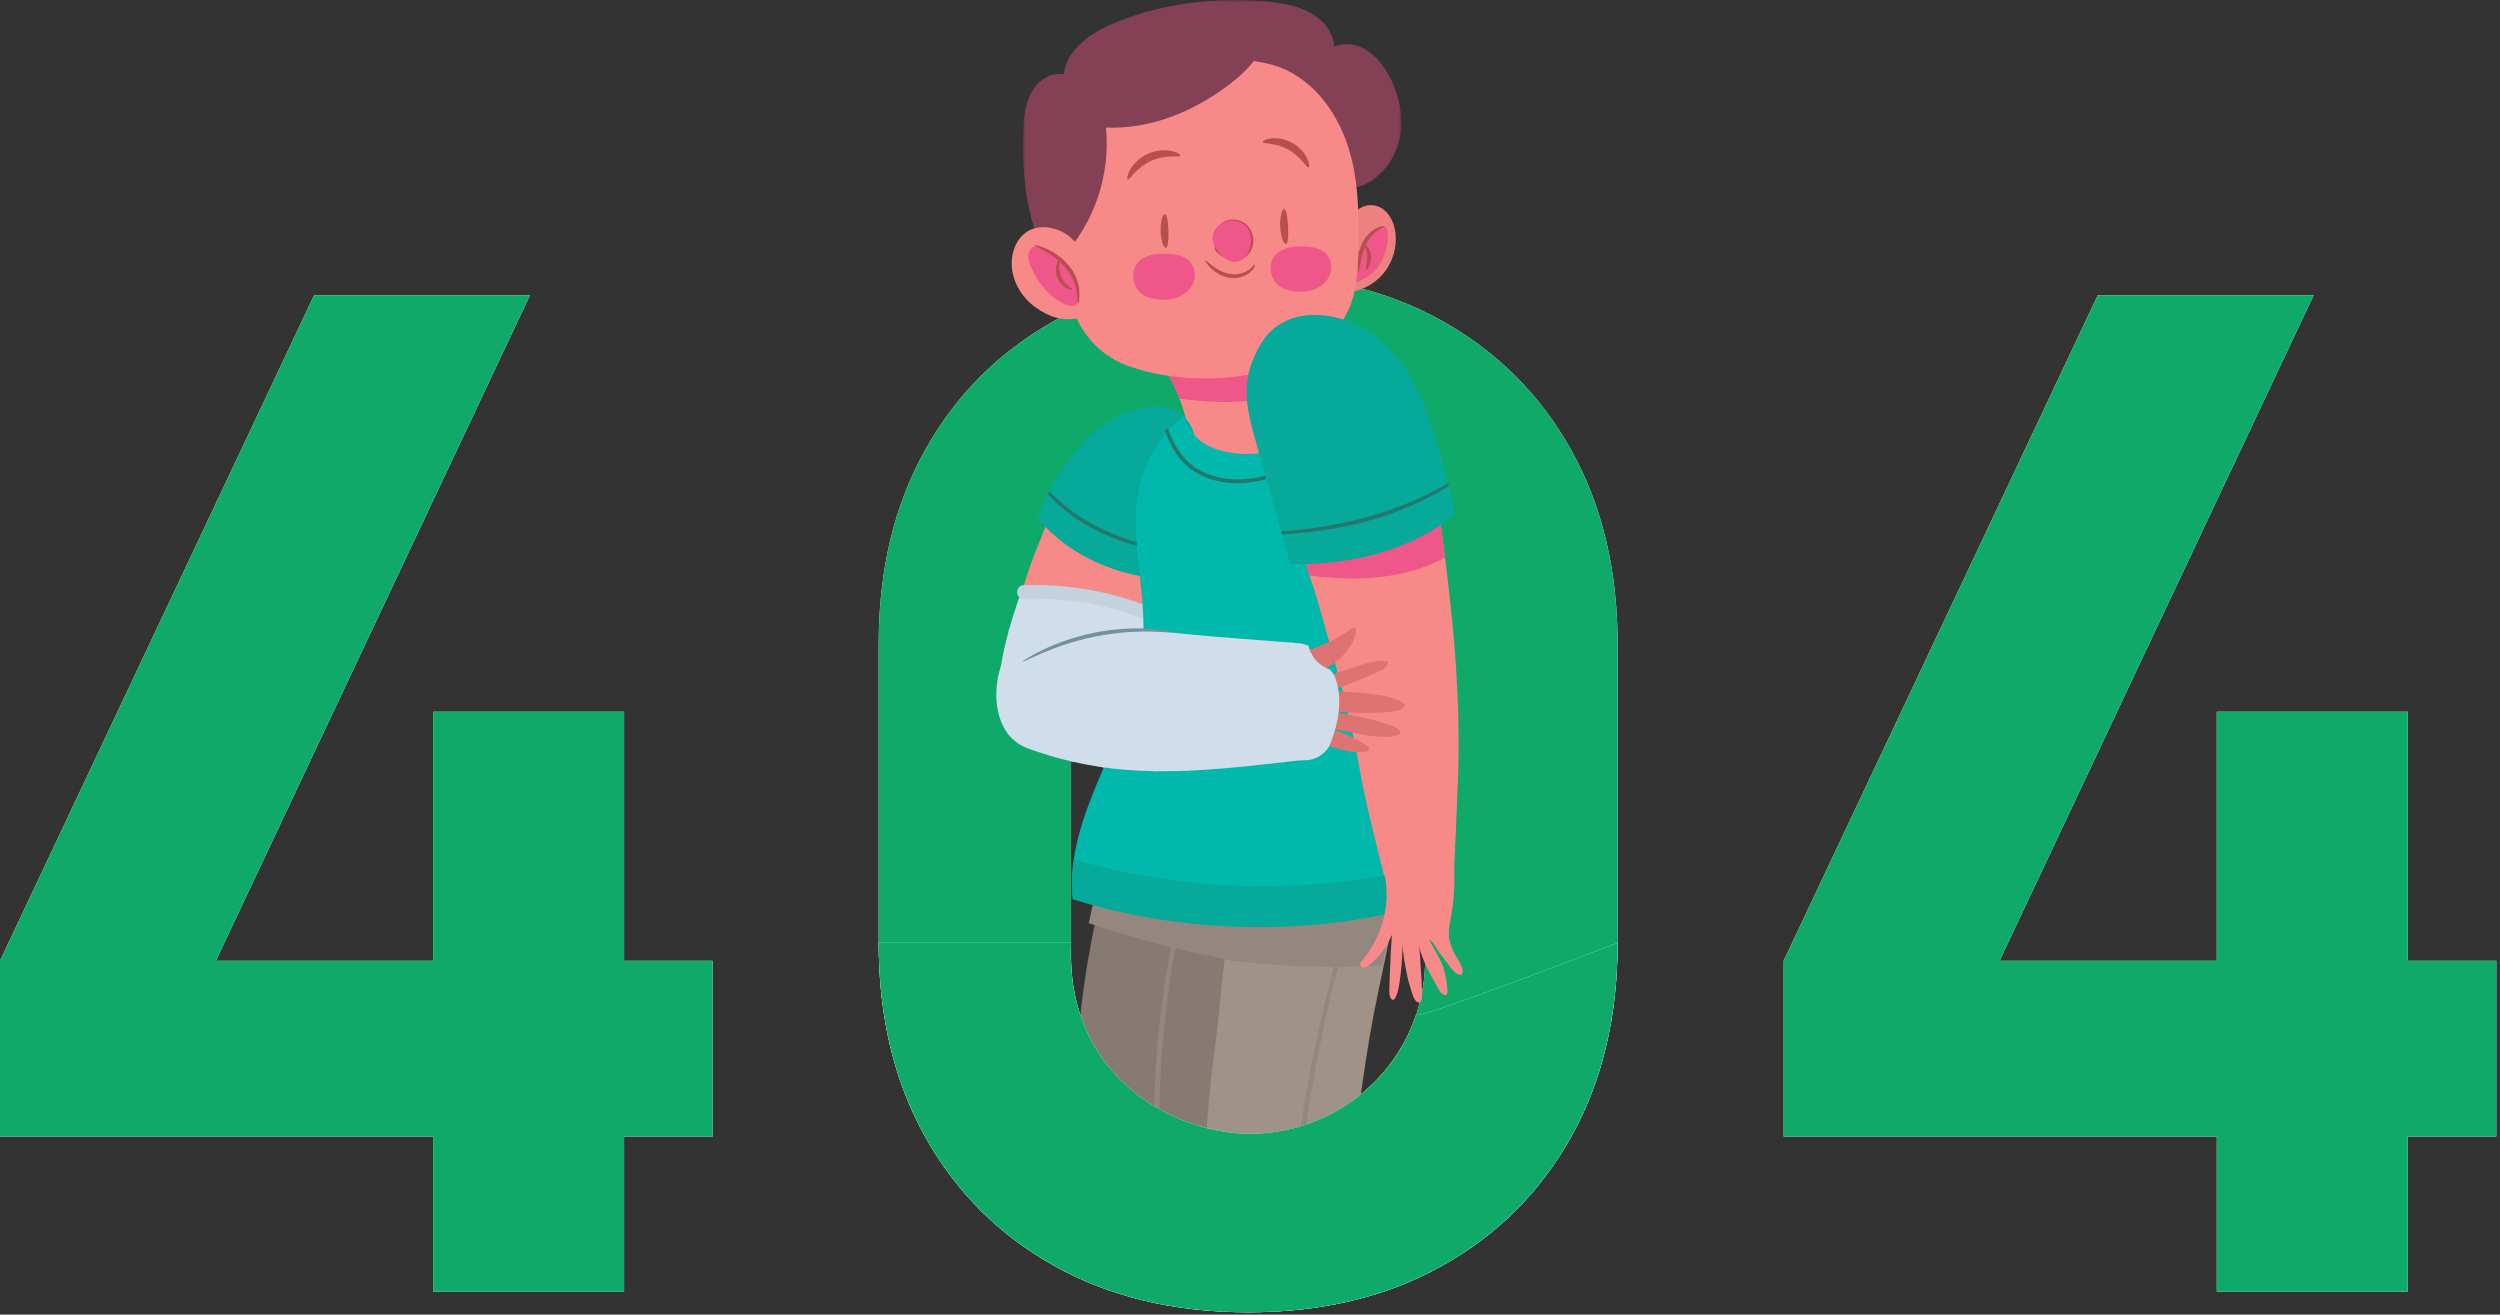 <?xml version="1.0" encoding="UTF-8"?>
<svg width="542px" height="285px" viewBox="0 0 542 285" version="1.1" xmlns="http://www.w3.org/2000/svg" xmlns:xlink="http://www.w3.org/1999/xlink">
    <rect x="0" y="0" width="542" height="285" fill="#333333" stroke="none"/>
    <title>404 copy 2</title>
    <defs>
        <polygon id="path-1" points="93.9 280 93.9 246.4 0 246.4 0 208.3 68.1 64 114.9 64 46.8 208.3 93.9 208.3 93.9 154.3 135.3 154.3 135.3 208.3 154.5 208.3 154.5 246.4 135.3 246.4 135.3 280"></polygon>
        <path d="M270.6,284.5 C254.6,284.5 240.6,281.15 228.6,274.45 C216.6,267.75 207.25,258.4 200.55,246.4 C193.85,234.4 190.5,220.4 190.5,204.4 L190.5,139.6 C190.5,123.6 193.85,109.6 200.55,97.6 C207.25,85.6 216.6,76.25 228.6,69.55 C240.6,62.85 254.6,59.5 270.6,59.5 C286.6,59.5 300.6,62.85 312.6,69.55 C324.6,76.25 333.95,85.6 340.65,97.6 C347.35,109.6 350.7,123.6 350.7,139.6 L350.7,204.4 C350.7,220.4 347.35,234.4 340.65,246.4 C333.95,258.4 324.6,267.75 312.6,274.45 C300.6,281.15 286.6,284.5 270.6,284.5 Z M270.6,245.8 C277.8,245.8 284.3,244.1 290.1,240.7 C295.9,237.3 300.5,232.7 303.9,226.9 C307.3,221.1 309,214.6 309,207.4 L309,136.3 C309,129.1 307.3,122.6 303.9,116.8 C300.5,111 295.9,106.4 290.1,103 C284.3,99.6 277.8,97.9 270.6,97.9 C263.4,97.9 256.9,99.6 251.1,103 C245.3,106.4 240.7,111 237.3,116.8 C233.9,122.6 232.2,129.1 232.2,136.3 L232.2,207.4 C232.2,214.6 233.9,221.1 237.3,226.9 C240.7,232.7 245.3,237.3 251.1,240.7 C256.9,244.1 263.4,245.8 270.6,245.8 Z" id="path-2"></path>
        <polygon id="path-3" points="8.8817842e-16 0 82.061 0 82.061 55.954 8.8817842e-16 55.954"></polygon>
        <path d="M270.6,284.5 C254.6,284.5 240.6,281.15 228.6,274.45 C216.6,267.75 207.25,258.4 200.55,246.4 C193.85,234.4 190.5,220.4 190.5,204.4 C201.446,204.4 215.346,204.4 232.2,204.4 C230.935,233.664 254.731,245.8 271,245.8 C287.269,245.8 301.97,235.336 307,220.02 C307.018,220.75 321.584,215.544 350.7,204.4 C350.7,220.4 347.35,234.4 340.65,246.4 C333.95,258.4 324.6,267.75 312.6,274.45 C300.6,281.15 286.6,284.5 270.6,284.5 Z" id="path-5"></path>
        <polygon id="path-6" points="480.6 280 480.6 246.4 386.7 246.4 386.7 208.3 454.8 64 501.6 64 433.5 208.3 480.6 208.3 480.6 154.3 522 154.3 522 208.3 541.2 208.3 541.2 246.4 522 246.4 522 280"></polygon>
    </defs>
    <g id="Final-Design" stroke="none" stroke-width="1" fill="none" fill-rule="evenodd">
        <g id="Desktop-|-404" transform="translate(-449, -194)">
            <g id="404-copy" transform="translate(449, 194)">
                <g id="Path" fill-rule="nonzero">
                    <use fill="#FFFFFF" xlink:href="#path-1"></use>
                    <use fill="#0FAA69" xlink:href="#path-1"></use>
                </g>
                <g id="Shape" fill-rule="nonzero">
                    <use fill="#FFFFFF" xlink:href="#path-2"></use>
                    <use fill="#0FAA69" xlink:href="#path-2"></use>
                </g>
                <g id="Group" transform="translate(216, 0)">
                    <path d="M77.647,46.532 C78.539,44.488 81.45,43.929 83.383,45.04 C85.316,46.151 86.321,48.429 86.554,50.647 C86.861,53.576 86.001,56.612 84.202,58.945 C82.404,61.278 79.686,62.882 76.774,63.329" id="Fill-37" fill="#ED8080"></path>
                    <path d="M81.005,59.583 C81.558,59.164 82.068,58.692 82.514,58.16 C84.063,56.316 85.074,52.978 84.852,50.578 C84.525,47.045 81.377,50.271 80.36,51.546 C78.118,54.357 76.899,57.881 77.001,61.492 C77.601,61.404 78.173,61.183 78.723,60.93 C79.526,60.562 80.301,60.116 81.005,59.583" id="Fill-39" fill="#EF5689"></path>
                    <path d="M84.103,49.102 C84.092,49.004 83.349,48.982 82.31,49.515 C81.277,50.03 80.053,51.178 79.305,52.781 C78.562,54.379 78.378,55.961 78.338,57.068 C78.305,58.184 78.406,58.867 78.518,58.871 C78.64,58.876 78.753,58.199 78.936,57.13 C79.125,56.065 79.397,54.595 80.074,53.143 C80.75,51.698 81.766,50.62 82.622,50.028 C83.476,49.422 84.134,49.233 84.103,49.102" id="Fill-41" fill="#B74F4F"></path>
                    <path d="M80.204,58.553 C80.314,58.589 80.526,58.316 80.761,57.818 C80.989,57.324 81.256,56.579 81.264,55.683 C81.271,54.777 80.93,53.973 80.523,53.532 C80.116,53.08 79.732,52.991 79.677,53.083 C79.605,53.185 79.823,53.435 80.027,53.871 C80.236,54.302 80.417,54.947 80.415,55.68 C80.41,56.421 80.264,57.119 80.186,57.643 C80.104,58.167 80.091,58.516 80.204,58.553" id="Fill-43" fill="#B74F4F"></path>
                    <path d="M79.054,174.36 C62.368,163.548 31.066,164.252 24.894,185.945 C17.977,210.25 15.541,235.826 17.795,260.997 C18.077,264.14 18.462,267.377 20.028,270.116 C23.442,276.089 31.174,277.815 38.032,278.352 C47.649,279.104 57.356,278.694 66.876,277.133" id="Fill-45" fill="#877A73"></path>
                    <path d="M52.172,265.525 C50.332,265.977 48.174,266.313 45.825,266.042 C43.504,265.787 40.922,264.95 38.958,263.057 C36.977,261.17 35.964,258.261 35.614,255.158 C35.423,253.6 35.36,251.977 35.333,250.306 C35.317,248.635 35.255,246.93 35.279,245.193 C35.269,241.719 35.363,238.123 35.535,234.444 C36.223,219.717 38.419,206.509 40.474,197.074 C41.478,192.346 42.468,188.561 43.124,185.936 C43.473,184.629 43.735,183.612 43.901,182.918 C44.067,182.224 44.136,181.854 44.099,181.842 C44.061,181.831 43.919,182.179 43.682,182.852 C43.446,183.526 43.115,184.525 42.699,185.815 C41.912,188.408 40.801,192.174 39.693,196.896 C37.43,206.32 35.095,219.583 34.403,234.389 C34.23,238.088 34.144,241.704 34.169,245.195 C34.153,246.941 34.224,248.656 34.251,250.335 C34.29,252.012 34.366,253.672 34.578,255.29 C34.789,256.904 35.14,258.485 35.748,259.94 C36.342,261.398 37.225,262.708 38.309,263.736 C40.514,265.795 43.299,266.62 45.745,266.84 C48.228,267.071 50.468,266.659 52.334,266.138 C54.208,265.605 55.749,264.957 56.988,264.401 C58.227,263.84 59.165,263.362 59.797,263.029 C60.428,262.696 60.75,262.502 60.734,262.466 C60.697,262.385 59.322,262.992 56.817,263.994 C55.562,264.484 54.015,265.063 52.172,265.525" id="Fill-47" fill="#93877F"></path>
                    <path d="M70.528,209.921 C71.489,209.935 72.455,209.959 73.419,209.978 L77.582,174.851 C60.895,164.039 29.594,164.743 23.421,186.435 C22.133,190.964 21.015,195.539 20.042,200.146 C36.391,205.585 53.193,209.661 70.528,209.921" id="Fill-49" fill="#93877F"></path>
                    <path d="M75.14,267.856 C77.037,253.661 78.547,238.733 81.023,224.286 C83.197,211.597 86.968,198.171 87.975,185.218 C88.083,183.824 88.159,182.436 88.198,181.055 C76.581,177.036 59.697,179.867 53.958,191.769 C48.94,202.175 49.117,214.402 47.588,225.617 C45.295,242.432 44.495,259.419 44.589,276.38 C44.619,281.89 73.517,280 75.14,267.856 Z" id="Fill-55" fill="#A09287"></path>
                    <path d="M83.649,179.877 C83.521,179.855 83.392,179.836 83.263,179.815 C83.025,180.379 82.778,180.977 82.522,181.631 C80.627,186.227 78.127,192.983 75.52,201.487 C72.903,209.988 70.298,220.27 68.106,231.826 C65.906,243.38 64.086,256.304 62.952,269.826 C62.952,272.541 64.175,273.001 64.175,269.826 C65.306,256.34 66.996,243.546 69.133,232.018 C71.261,220.488 73.777,210.221 76.288,201.716 C78.789,193.208 81.167,186.429 82.933,181.792 C83.183,181.099 83.42,180.472 83.649,179.877 Z" id="Fill-63" fill="#93877F"></path>
                    <path d="M53.958,190.03 C51.245,195.656 50.055,201.816 49.288,208.059 C60.667,209.548 72.18,209.98 83.637,209.328 C85.452,200.736 87.312,192.006 87.975,183.479 C88.083,182.085 88.159,180.697 88.198,179.316 C76.581,175.298 59.697,178.128 53.958,190.03" id="Fill-65" fill="#93877F"></path>
                    <path d="M5.57,160.489 C12.671,164.443 30.685,168.407 36.992,161.406 C40.117,157.938 40.557,151.827 41.568,147.513 C43.488,139.324 46.846,131.932 43.185,123.709 C41.148,119.135 38.766,114.138 34.387,111.373 C32.306,110.06 29.919,109.318 27.553,108.713 C24.679,107.979 18.339,105.63 15.649,106.397 C12.986,107.156 10.529,114.702 9.444,117.25 C7.738,121.255 6.328,125.386 5.195,129.589 C2.999,137.74 1.815,146.201 1.815,154.647 C1.814,155.545 1.831,156.468 2.161,157.303 C2.744,158.779 4.181,159.715 5.57,160.489" id="Fill-67" fill="#F78989"></path>
                    <path d="M11.691,160.588 C8.595,160.494 3.861,161.079 1.96,158.12 C1.098,156.779 0.799,155.158 0.65,153.571 C-0.137,145.179 2.756,135.767 5.516,127.904 C16.664,127.98 27.791,130.358 37.996,134.847 C37.086,139.837 35.71,144.743 33.892,149.478 C33.086,151.578 32.171,153.679 30.716,155.393 C28.51,157.99 25.223,159.48 21.88,160.136 C18.536,160.793 15.097,160.692 11.691,160.588" id="Fill-69" fill="#D0DEEB"></path>
                    <path d="M30.821,73.263 C40.281,81.55 43.293,95.129 42.939,107.701 C48.151,105.832 53.363,103.963 58.574,102.096 C58.786,90.254 56.034,78.371 50.637,67.828" id="Fill-71" fill="#F78989"></path>
                    <path d="M5.94,129.806 C16.944,129.453 27.535,131.71 37.407,136.593 C39.102,137.432 40.594,134.894 38.893,134.052 C28.561,128.941 17.466,126.493 5.94,126.863 C4.047,126.923 4.041,129.867 5.94,129.806" id="Fill-73" fill="#C3D2DD"></path>
                    <path d="M35.983,136.66 C35.297,136.462 34.453,136.241 33.459,136.046 C32.466,135.843 31.342,135.573 30.076,135.401 C28.816,135.196 27.433,134.984 25.936,134.855 C24.445,134.669 22.84,134.607 21.153,134.516 C17.776,134.419 14.054,134.516 10.175,134.941 C7.618,135.243 5.175,135.677 2.859,136.177 C2.776,136.472 2.693,136.766 2.613,137.063 C5.028,136.55 7.59,136.102 10.271,135.786 C14.108,135.365 17.787,135.245 21.131,135.298 C22.801,135.368 24.391,135.403 25.872,135.556 C27.358,135.654 28.733,135.83 29.988,135.995 C31.249,136.127 32.373,136.355 33.367,136.512 C34.364,136.661 35.214,136.834 35.908,136.982 C36.59,137.12 37.123,137.22 37.493,137.281 C37.505,137.224 37.516,137.167 37.529,137.109 C37.171,136.996 36.653,136.846 35.983,136.66" id="Fill-75" fill="#D0DEEB"></path>
                    <path d="M40.929,125.846 C45.301,119.66 43.925,107.052 43.78,101.14 C43.719,98.666 43.6,96.153 42.802,93.81 C39.276,83.465 25.254,89.351 19.862,94.885 C15.112,99.761 11.298,105.736 8.968,112.369 C16.812,121.691 28.848,125.894 40.929,125.846" id="Fill-77" fill="#07AA9A"></path>
                    <path d="M20.62,114.459 C25.643,117.162 30.668,118.513 34.301,119.192 C36.125,119.533 37.613,119.724 38.644,119.816 C39.676,119.909 40.25,119.918 40.256,119.862 C40.274,119.726 38.007,119.424 34.425,118.604 C30.855,117.781 25.943,116.359 21.024,113.711 C17.06,111.581 13.831,108.945 11.501,106.529 C11.39,106.745 11.274,106.958 11.166,107.176 C13.457,109.663 16.667,112.336 20.62,114.459" id="Fill-79" fill="#24776D"></path>
                    <path d="M51.023,87.145 C53.081,87.062 55.126,86.908 57.156,86.682 C56.314,82.453 55.118,78.295 53.541,74.281 C50.402,74.617 47.255,74.888 44.101,75.044 C40.926,75.2 37.518,75.203 34.872,73.441 C34.791,74.673 34.654,75.901 34.469,77.122 C36.691,79.918 38.411,83.079 39.705,86.455 C43.484,86.845 47.277,87.296 51.023,87.145" id="Fill-81" fill="#EF5689"></path>
                    <g id="Group-85" transform="translate(5.775, 0)">
                        <mask id="mask-4" fill="white">
                            <use xlink:href="#path-3"></use>
                        </mask>
                        <g id="Clip-84"></g>
                        <path d="M5.331,55.954 C0.666,48.028 -0.317,37.116 0.079,28.099 C0.204,25.256 0.528,22.317 1.938,19.867 C3.347,17.416 6.106,15.581 8.829,16.11 C9.457,11.124 13.964,7.644 18.438,5.606 C28.117,1.2 39.892,-0.558 50.436,0.152 C55.248,0.476 60.795,0.979 64.582,4.4 C66.213,5.873 67.404,7.962 67.462,10.192 C69.377,9.217 71.725,9.446 73.651,10.399 C79.157,13.125 82.366,21.507 82.038,27.486 C81.731,33.095 78.234,38.597 73.061,40.422" id="Fill-83" fill="#844055" mask="url(#mask-4)"></path>
                    </g>
                    <path d="M77.666,63.212 C78.642,58.743 78.424,53.615 78.482,49.349 C78.571,42.824 77.995,36.187 75.649,30.046 C72.667,22.24 66.753,15.389 58.274,13.661 C44.788,10.914 24.855,12.158 17.357,25.699 C13.107,33.372 12.775,42.6 13.636,51.134 C13.935,54.1 14.352,57.058 14.986,59.972 C15.539,62.512 15.926,65.47 16.885,67.866 C18.994,73.131 23.053,77.323 28.425,79.283 C36.023,82.055 44.998,82.609 52.998,81.503 C62.571,80.179 71.971,76.352 76.357,67.159 C76.94,65.938 77.361,64.607 77.666,63.212" id="Fill-86" fill="#F78989"></path>
                    <path d="M85.754,143.924 C84.509,127.893 82.983,112.552 85.038,96.566 C80.091,95.991 75.266,94.381 70.966,91.869 C65.655,96.928 57.914,99.312 50.677,98.116 C48.261,97.717 45.85,96.91 43.972,95.338 C43.197,94.69 42.536,93.89 42.034,93.008 C41.878,92.803 41.727,92.591 41.583,92.366 C41.033,91.506 41.122,90.893 40.852,89.897 C33.706,96.155 30.165,103.425 30.252,113.086 C30.334,122.112 32.509,131.097 31.738,140.09 C30.111,159.057 14.629,175.987 16.573,194.924 C40.971,202.584 68.58,202.986 93.199,196.067 C92.486,196.267 86.094,148.304 85.754,143.924" id="Fill-88" fill="#01B8AC"></path>
                    <path d="M53.434,55.963 C53.479,56.045 54.276,55.728 55.031,54.607 C55.393,54.042 55.682,53.26 55.718,52.362 C55.751,51.47 55.543,50.459 54.973,49.57 C54.413,48.671 53.517,48.064 52.656,47.811 C51.793,47.54 50.962,47.562 50.312,47.716 C48.981,48.036 48.461,48.781 48.535,48.829 C48.619,48.946 49.241,48.434 50.414,48.308 C51.535,48.166 53.331,48.534 54.258,50.029 C55.204,51.51 55.027,53.298 54.508,54.311 C53.979,55.365 53.346,55.86 53.434,55.963" id="Fill-90" fill="#B74F4F"></path>
                    <path d="M49.73,55.629 C49.841,55.418 49.324,54.933 48.693,54.384 C48.058,53.84 47.504,53.399 47.311,53.54 C47.122,53.672 47.42,54.41 48.138,55.027 C48.853,55.647 49.626,55.835 49.73,55.629" id="Fill-92" fill="#B74F4F"></path>
                    <path d="M56.076,57.328 C55.953,57.26 55.606,57.907 54.7,58.52 C53.819,59.133 52.303,59.648 50.675,59.391 C49.034,59.123 47.698,58.264 46.811,57.583 C45.915,56.895 45.404,56.385 45.306,56.467 C45.223,56.532 45.572,57.187 46.415,58.035 C47.244,58.867 48.657,59.919 50.54,60.23 C52.444,60.531 54.167,59.822 55.07,58.992 C56.003,58.154 56.164,57.352 56.076,57.328" id="Fill-94" fill="#B74F4F"></path>
                    <path d="M36.749,53.714 C37.218,53.648 37.373,52.02 37.32,50.064 C37.26,48.107 37.01,46.491 36.538,46.452 C36.075,46.413 35.558,48.051 35.62,50.113 C35.678,52.175 36.289,53.781 36.749,53.714" id="Fill-96" fill="#B74F4F"></path>
                    <path d="M62.81,52.893 C63.277,52.806 63.347,51.109 63.249,49.075 C63.142,47.041 62.9,45.359 62.427,45.32 C61.965,45.279 61.438,46.999 61.551,49.161 C61.657,51.322 62.355,52.981 62.81,52.893" id="Fill-98" fill="#B74F4F"></path>
                    <path d="M39.89,33.726 C39.963,33.52 39.286,33.015 37.979,32.735 C36.692,32.45 34.747,32.483 32.845,33.344 C30.943,34.205 29.635,35.645 28.999,36.8 C28.347,37.967 28.28,38.809 28.483,38.89 C28.71,38.988 29.164,38.357 29.97,37.508 C30.768,36.657 31.979,35.603 33.546,34.893 C35.113,34.184 36.705,33.97 37.871,33.932 C39.04,33.886 39.814,33.962 39.89,33.726" id="Fill-100" fill="#B74F4F"></path>
                    <path d="M67.703,36.263 C67.911,36.188 67.901,35.425 67.384,34.334 C66.881,33.255 65.794,31.881 64.147,30.968 C62.501,30.055 60.76,29.86 59.578,30.006 C58.38,30.145 57.726,30.541 57.774,30.756 C57.854,31.23 60.607,30.925 63.323,32.456 C66.059,33.947 67.258,36.446 67.703,36.263" id="Fill-102" fill="#B74F4F"></path>
                    <path d="M78.773,166.749 C80.451,176.512 83.469,186.471 85.503,196.166 C90.432,196.735 94.185,196.646 98.86,195.862 C99.446,185.637 100.005,171.203 100.072,169.445 C100.81,150.333 98.847,132.138 96.316,113.523 C96.043,111.515 95.763,109.502 95.48,107.483 C93.718,94.935 88.585,75.208 74.788,70.887 C68.31,68.859 60.303,70.252 57.366,77.169 C54.846,83.106 56.993,91.522 58.553,97.403 C61.688,109.228 66.885,120.257 70.175,132.044 C73.41,143.631 76.744,154.941 78.773,166.749" id="Fill-104" fill="#F78989"></path>
                    <path d="M14.049,55.981 C21.147,48.642 24.815,37.949 23.763,27.661 C33.668,28.073 43.404,23.958 51.248,17.733 C54.163,15.42 56.984,12.607 57.918,8.947 C58.007,8.599 58.076,8.222 57.954,7.885 C57.749,7.319 57.109,7.084 56.54,6.932 C44.722,3.78 31.946,7.394 21.597,14.049 C18.249,16.201 15.042,18.715 12.729,22.003 C7.713,29.131 7.651,38.861 9.912,47.343 C10.733,50.422 11.898,53.534 14.137,55.749" id="Fill-106" fill="#844055"></path>
                    <path d="M16.798,186.333 C16.389,189.159 16.273,192.018 16.572,194.924 C40.97,202.583 68.579,202.986 93.198,196.067 C93.014,196.118 92.453,192.971 91.717,188.2 C67.147,194.011 41.048,193.362 16.798,186.333" id="Fill-108" fill="#05AA9A"></path>
                    <path d="M66.614,99.763 C68.862,98.051 70.33,96.272 71.247,95.005 C71.705,94.367 72.026,93.85 72.218,93.484 C72.42,93.124 72.513,92.929 72.488,92.913 C72.463,92.898 72.32,93.064 72.074,93.391 C71.837,93.725 71.475,94.206 70.984,94.804 C70,95.992 68.493,97.672 66.254,99.282 C64.045,100.911 61.09,102.465 57.563,103.314 C54.065,104.154 49.913,104.289 46.015,102.818 C44.071,102.104 42.36,100.961 41.023,99.563 C39.696,98.147 38.748,96.466 37.976,94.835 C37.652,94.139 37.379,93.444 37.136,92.754 C36.942,92.978 36.761,93.207 36.576,93.434 C36.781,94.008 37.003,94.584 37.264,95.161 C38.045,96.858 39.002,98.603 40.414,100.131 C41.836,101.638 43.664,102.86 45.714,103.613 C49.824,105.162 54.144,104.984 57.75,104.075 C61.387,103.154 64.397,101.494 66.614,99.763" id="Fill-120" fill="#24776D"></path>
                    <path d="M69.044,146.608 C74.409,146.743 79.432,142.893 84.784,143.324 C85.164,144.105 84.299,144.893 83.572,145.249 C79.749,147.119 75.799,148.662 71.767,149.857 C75.097,149.876 78.427,150.094 81.736,150.512 C84.139,150.816 86.614,151.257 88.65,152.719 C88.256,153.819 87.024,154.137 85.973,154.26 C81.289,154.81 76.562,154.51 71.86,154.21 C76.605,154.916 81.389,155.632 85.905,157.408 C86.668,157.708 87.534,158.186 87.659,159.081 C86.499,159.702 85.171,159.786 83.886,159.739 C79.734,159.587 75.503,158.497 71.424,157.661 C74.534,158.488 77.532,159.846 80.281,161.674 C80.574,161.868 80.908,162.206 80.776,162.558 C80.685,162.796 80.425,162.878 80.197,162.921 C76.446,163.633 72.745,161.74 69.017,160.888 C66.434,160.297 63.762,160.206 61.152,160.619" id="Fill-122" fill="#DD7373"></path>
                    <path d="M83.601,183.135 C83.691,185.354 83.782,187.584 84.213,189.763 C85.504,196.3 83.617,203.08 79.335,208.23 C79.088,208.527 78.816,208.885 78.911,209.26 C79.006,209.636 79.456,209.831 79.84,209.773 C80.224,209.715 80.551,209.471 80.851,209.225 C82.983,207.477 84.688,205.213 85.778,202.681 C85.59,204.978 85.46,207.279 85.39,209.582 C85.349,210.924 85.243,212.264 85.232,213.608 C85.227,214.27 84.979,216.486 85.945,216.751 C86.201,216.821 86.401,216.535 86.512,216.294 C86.914,215.426 87.138,214.746 87.294,213.781 C87.46,212.747 87.601,211.71 87.716,210.67 C87.949,208.549 88.074,206.417 88.09,204.284 C88.074,206.466 88.542,208.843 88.962,210.979 C89.178,212.074 89.445,213.159 89.791,214.221 C90.077,215.094 90.389,216.442 91.063,217.11 C91.259,217.303 91.564,217.412 91.815,217.3 C92.572,216.96 92.254,214.809 92.249,214.135 C92.24,212.873 92.164,211.612 92.051,210.356 C91.886,208.52 91.953,206.651 91.574,204.817 C92.282,208.24 94.309,211.64 96.006,214.642 C96.326,215.207 96.713,215.711 97.401,215.724 C98.489,215.743 97.066,210.122 96.884,209.647 C96.067,207.519 94.825,205.607 93.766,203.6 C94.79,204.231 95.175,205.37 95.864,206.281 C96.664,207.339 97.485,208.401 98.277,209.473 C98.862,210.264 99.525,211.109 100.482,211.334 C100.584,211.358 100.695,211.373 100.791,211.333 C100.908,211.284 100.979,211.165 101.022,211.047 C101.209,210.541 101.039,209.98 100.854,209.475 C100.486,208.471 99.867,207.786 99.379,206.845 C98.893,205.909 98.537,204.91 98.279,203.889 C97.846,202.168 98.278,200.365 98.605,198.622 C99.528,193.704 99.367,189.355 99.081,184.399 C99.02,183.339 98.911,182.17 98.141,181.439" id="Fill-124" fill="#F78989"></path>
                    <path d="M60.531,142.544 C66.677,141.822 72.629,139.503 77.643,135.875 C78.137,136.455 77.988,137.335 77.731,138.052 C76.748,140.796 74.602,143.018 72.105,144.52 C69.607,146.022 66.766,146.861 63.912,147.45" id="Fill-126" fill="#DD7373"></path>
                    <path d="M97.28,120.9 C96.971,118.446 96.652,115.989 96.316,113.523 C96.048,111.545 95.772,109.563 95.493,107.574 C86.076,112.642 75.55,115.644 64.876,116.289 C65.911,119.101 66.931,121.918 67.892,124.759 C78.155,126.084 88.311,125.679 97.28,120.9" id="Fill-128" fill="#EF5689"></path>
                    <path d="M63.721,122.338 C76.399,122.552 89.896,119.518 99.5,111.392 C99.474,111.235 99.442,111.078 99.41,110.924 C97.804,103.309 95.525,95.168 92.778,87.884 C90.193,81.03 85.625,74.321 78.995,70.855 C71.768,67.076 62.024,66.762 57.35,74.55 C52.431,82.747 54.31,88.794 56.702,97.319 C59.041,105.659 61.381,113.998 63.721,122.338" id="Fill-130" fill="#07AA9A"></path>
                    <path d="M79.845,112.258 C73.067,114.08 66.674,114.858 61.721,115.211 C61.781,115.425 61.841,115.639 61.901,115.853 C66.872,115.616 73.28,114.902 80.066,113.079 C87.461,111.101 93.781,108.088 98.134,105.355 C98.083,105.147 98.03,104.94 97.978,104.732 C93.587,107.34 87.246,110.277 79.845,112.258" id="Fill-132" fill="#24776D"></path>
                    <path d="M72.339,145.177 C70.059,144.269 68.303,142.69 67.732,140.188 C67.72,140.135 67.721,140.083 67.71,140.031 C67.099,139.741 66.44,139.545 65.741,139.482 C57.159,138.705 48.59,138.279 40.002,137.341 C35.62,136.862 31.22,136.509 26.795,136.317 C22.335,136.124 17.87,136.223 13.414,136.499 C10.775,136.662 7.122,136.167 5.035,137.981 C-1.48,143.647 -2.427,158.834 6.709,162.202 C10.99,163.78 15.399,164.986 19.874,165.823 C34.721,168.6 50.192,166.613 65.185,164.907 C65.379,164.885 65.569,164.875 65.765,164.872 C66.277,164.867 66.814,164.845 67.368,164.807 C69.661,164.648 71.685,163.169 72.507,161.023 C74.201,156.601 75.082,151.698 73.598,147.267 C73.337,146.488 72.901,145.776 72.339,145.177" id="Fill-134" fill="#D0DEEB"></path>
                    <path d="M49.779,56.156 C49.312,55.856 48.894,55.504 48.568,55.167 C47.665,54.235 46.965,53.037 46.905,51.741 C46.795,49.359 49.067,47.783 51.268,47.829 C52.869,47.862 54.489,48.848 54.99,50.369 C56.043,53.566 53.558,58.584 49.779,56.156" id="Fill-136" fill="#EF5689"></path>
                    <path d="M18.31,56.215 C18.435,54.7 17.766,53.189 16.727,52.08 C14.051,49.227 8.906,48.019 5.826,50.878 C3.871,52.692 3.102,55.547 3.396,58.198 C3.773,61.598 5.782,64.734 8.585,66.694 C11.549,68.766 14.362,69.713 17.992,68.947" id="Fill-138" fill="#F78989"></path>
                    <path d="M12.685,54.908 C12.751,54.952 12.815,54.995 12.874,55.036 C14.925,56.452 16.548,58.476 17.374,60.836 C17.786,62.015 18.362,64.756 17.514,65.846 C16.637,66.973 14.858,66.016 13.93,65.482 C11.211,63.917 9.205,61.396 7.855,58.599 C7.321,57.493 6.647,56.011 7.061,54.754 C7.904,52.192 11.163,53.897 12.685,54.908" id="Fill-140" fill="#EF5689"></path>
                    <path d="M17.763,65.818 C17.864,65.819 18.057,64.87 18.01,63.278 C17.984,61.684 17.291,59.419 15.69,57.539 C14.109,55.636 12.144,54.513 10.716,53.874 C9.269,53.24 8.314,53.038 8.277,53.139 C8.231,53.257 9.109,53.66 10.445,54.41 C11.768,55.166 13.572,56.316 15.036,58.083 C16.524,59.84 17.231,61.837 17.412,63.334 C17.607,64.841 17.63,65.819 17.763,65.818" id="Fill-142" fill="#B74F4F"></path>
                    <path d="M16.457,62.755 C16.499,62.636 16.097,62.418 15.568,61.972 C15.039,61.532 14.39,60.819 14.011,59.872 C13.635,58.925 13.615,57.961 13.697,57.279 C13.773,56.591 13.916,56.156 13.803,56.098 C13.711,56.045 13.361,56.399 13.11,57.148 C12.858,57.881 12.765,59.038 13.222,60.187 C13.681,61.336 14.544,62.111 15.232,62.47 C15.929,62.841 16.427,62.857 16.457,62.755" id="Fill-144" fill="#B74F4F"></path>
                    <path d="M42.306,57.133 C40.896,55.079 37.871,54.954 35.602,55.03 C33.413,55.103 30.878,55.83 29.991,58.057 C29.201,60.042 29.808,62.219 31.394,63.615 C32.861,64.906 35.909,65.181 37.766,64.867 C40.43,64.416 42.769,62.681 42.996,59.889 C43.082,58.827 42.824,57.887 42.306,57.133" id="Fill-146" fill="#EF5689"></path>
                    <path d="M71.906,55.515 C70.521,53.496 67.548,53.374 65.318,53.448 C63.167,53.52 60.676,54.235 59.804,56.423 C59.028,58.373 59.624,60.513 61.183,61.885 C62.624,63.153 65.619,63.424 67.444,63.115 C70.063,62.672 72.361,60.967 72.584,58.223 C72.669,57.179 72.415,56.256 71.906,55.515" id="Fill-148" fill="#EF5689"></path>
                    <g id="Group-176" transform="translate(2.392, 136.422)" fill="#D0DEEB">
                        <path d="M11.415,9.298 C14.487,6.784 17.698,4.813 20.744,3.256 C21.015,2.889 21.276,2.562 21.502,2.304 C21.627,2.158 21.735,2.034 21.836,1.919 C21.972,1.868 22.114,1.817 22.242,1.762 C22.082,2.021 21.831,2.397 21.521,2.875 C23.868,1.719 26.088,0.807 28.056,0.092 C27.508,0.058 26.959,0.03 26.411,0 C21.824,1.653 16.144,4.33 10.875,8.641 C5.658,12.909 2.053,18.064 0,22.484 C0.144,22.682 0.294,22.873 0.451,23.059 C2.549,18.708 6.189,13.575 11.415,9.298" id="Fill-150"></path>
                        <path d="M14.429,23.29 C14.595,21.262 14.903,19.044 15.432,16.757 C15.984,14.475 16.702,12.354 17.462,10.467 C18.251,8.592 19.064,6.944 19.841,5.612 C20.49,4.481 21.071,3.568 21.521,2.875 C21.261,3.003 21.006,3.122 20.744,3.256 C20.668,3.358 20.596,3.447 20.519,3.558 C20.159,4.065 19.725,4.627 19.326,5.302 C18.471,6.615 17.586,8.265 16.74,10.161 C15.925,12.069 15.168,14.23 14.605,16.561 C14.064,18.898 13.773,21.169 13.647,23.24 C13.557,25.258 13.606,27.08 13.771,28.612 C13.976,28.66 14.18,28.709 14.386,28.756 C14.385,28.735 14.383,28.717 14.382,28.696 C14.284,27.157 14.295,25.32 14.429,23.29" id="Fill-152"></path>
                        <path d="M21.837,1.919 C21.735,2.034 21.627,2.158 21.503,2.304 C21.276,2.561 21.015,2.888 20.744,3.256 C21.006,3.121 21.262,3.002 21.52,2.875 C21.831,2.397 22.081,2.02 22.242,1.762 C22.114,1.817 21.973,1.868 21.837,1.919" id="Fill-154"></path>
                        <path d="M21.275,28.096 C21.333,27.479 21.46,26.844 21.554,26.183 C21.717,24.855 22.063,23.468 22.383,22.002 C23.135,19.096 24.192,15.959 25.657,12.818 C27.162,9.695 28.921,6.891 30.695,4.47 C31.13,3.922 31.547,3.383 31.962,2.864 C32.225,2.232 32.394,1.883 32.439,1.9 C32.478,1.914 32.45,2.075 32.379,2.355 C32.717,1.946 33.057,1.548 33.407,1.182 C33.601,0.972 33.785,0.762 33.969,0.554 C33.68,0.527 33.39,0.505 33.1,0.479 C33.029,0.555 32.961,0.63 32.888,0.706 C31.927,1.667 31.036,2.813 30.071,3.997 C28.233,6.432 26.42,9.275 24.889,12.454 C23.397,15.651 22.344,18.853 21.622,21.818 C21.316,23.314 20.993,24.729 20.856,26.082 C20.777,26.755 20.664,27.402 20.622,28.03 L20.519,29.837 C20.517,29.858 20.518,29.878 20.516,29.899 C20.714,29.928 20.914,29.949 21.112,29.976 C21.115,29.941 21.117,29.909 21.119,29.874 L21.275,28.096 Z" id="Fill-156"></path>
                        <path d="M30.466,21.108 C30.195,18.444 30.178,15.887 30.302,13.57 C30.4,12.415 30.467,11.312 30.634,10.293 C30.752,9.265 30.936,8.322 31.108,7.458 C31.627,4.918 32.181,3.14 32.379,2.354 C32.24,2.522 32.101,2.691 31.962,2.864 C31.905,3.002 31.848,3.136 31.782,3.301 C31.589,3.761 31.372,4.332 31.175,5.011 C30.971,5.689 30.705,6.455 30.521,7.327 C30.309,8.194 30.088,9.148 29.937,10.188 C29.737,11.22 29.642,12.339 29.52,13.515 C29.351,15.873 29.344,18.48 29.621,21.198 C29.925,23.913 30.483,26.459 31.147,28.727 C31.379,29.436 31.603,30.11 31.835,30.765 C32.095,30.77 32.355,30.767 32.616,30.77 C32.372,30.047 32.142,29.297 31.899,28.509 C31.289,26.27 30.765,23.77 30.466,21.108" id="Fill-158"></path>
                        <path d="M32.439,1.899 C32.394,1.883 32.225,2.232 31.962,2.864 C32.101,2.691 32.24,2.522 32.379,2.356 C32.45,2.075 32.478,1.913 32.439,1.899" id="Fill-160"></path>
                        <path d="M39.678,14.07 C40.501,9.143 42.18,4.815 44.004,1.535 C43.75,1.514 43.497,1.484 43.243,1.462 C41.357,4.729 39.655,9.04 38.84,13.928 C37.778,20.277 38.177,26.126 38.688,30.261 C38.706,30.407 38.725,30.534 38.743,30.675 C38.938,30.668 39.133,30.661 39.327,30.653 C39.313,30.502 39.299,30.354 39.285,30.198 C38.93,26.072 38.636,20.297 39.678,14.07" id="Fill-162"></path>
                        <path d="M51.905,29.694 C51.926,29.731 51.946,29.765 51.967,29.803 C51.951,29.766 51.935,29.731 51.918,29.693 C51.914,29.693 51.909,29.694 51.905,29.694" id="Fill-164"></path>
                        <path d="M51.095,26.428 C51.093,26.411 51.092,26.391 51.09,26.374 C50.857,25.804 50.628,25.215 50.387,24.608 C49.569,22.333 48.823,19.778 48.303,17.037 C47.812,14.29 47.598,11.637 47.551,9.22 C47.568,8.012 47.554,6.861 47.653,5.789 C47.7,4.713 47.823,3.718 47.94,2.809 C47.984,2.476 48.031,2.168 48.078,1.86 C47.89,1.845 47.701,1.83 47.513,1.815 C47.453,2.109 47.389,2.4 47.345,2.72 C47.189,3.636 47.03,4.643 46.951,5.734 C46.82,6.822 46.806,7.991 46.768,9.222 C46.772,11.682 46.966,14.391 47.467,17.191 C47.997,19.985 48.781,22.585 49.655,24.885 C50.129,26.022 50.559,27.109 51.069,28.079 C51.338,28.655 51.621,29.186 51.905,29.694 C51.909,29.694 51.914,29.693 51.918,29.693 C51.576,28.884 51.263,27.781 51.095,26.428" id="Fill-166"></path>
                        <path d="M52.309,29.651 C52.405,29.642 52.502,29.631 52.598,29.622 C52.38,29.203 52.167,28.762 51.953,28.3 C52.06,28.82 52.183,29.265 52.309,29.651" id="Fill-168"></path>
                        <path d="M51.09,26.374 C51.092,26.391 51.093,26.411 51.095,26.428 C51.263,27.781 51.576,28.884 51.919,29.693 C52.049,29.679 52.179,29.665 52.309,29.652 C52.183,29.265 52.06,28.82 51.953,28.301 C51.871,28.124 51.786,27.961 51.706,27.777 C51.488,27.333 51.288,26.859 51.09,26.374" id="Fill-170"></path>
                        <path d="M58.907,14.115 C59.449,9.884 60.646,6.086 61.926,2.943 C61.673,2.921 61.419,2.901 61.165,2.88 C59.828,5.999 58.606,9.778 58.064,14.008 C57.323,19.765 58.166,25.084 59.485,28.863 C59.7,28.839 59.915,28.814 60.129,28.79 C58.94,25.04 58.177,19.799 58.907,14.115" id="Fill-172"></path>
                        <path d="M69.713,25.376 C68.441,22.829 67.173,19.06 66.621,14.738 C66.224,11.538 66.133,8.519 66.343,6.04 C66.126,5.727 65.94,5.389 65.778,5.03 C65.332,7.729 65.322,11.168 65.778,14.849 C66.341,19.264 67.74,23.122 69.18,25.654 C69.241,25.765 69.301,25.86 69.361,25.966 C69.493,25.787 69.619,25.603 69.73,25.409 C69.724,25.397 69.719,25.388 69.713,25.376" id="Fill-174"></path>
                    </g>
                    <path d="M38.026,137.064 C38.035,137.006 37.577,136.893 36.737,136.738 C35.899,136.573 34.671,136.425 33.148,136.324 C31.623,136.211 29.8,136.21 27.78,136.316 C25.763,136.45 23.55,136.714 21.259,137.167 C16.678,138.097 12.699,139.608 9.959,140.949 C8.586,141.616 7.503,142.212 6.785,142.673 C6.062,143.127 5.678,143.401 5.708,143.452 C5.777,143.573 7.43,142.679 10.207,141.496 C12.98,140.31 16.921,138.915 21.427,138 C23.681,137.555 25.853,137.272 27.836,137.097 C29.821,136.95 31.616,136.889 33.124,136.924 C36.141,136.973 38.006,137.204 38.026,137.064" id="Fill-177" fill="#7391A0"></path>
                </g>
                <g id="Path" fill-rule="nonzero">
                    <use fill="#FFFFFF" xlink:href="#path-5"></use>
                    <use fill="#0FAA69" xlink:href="#path-5"></use>
                </g>
                <g id="Path" fill-rule="nonzero">
                    <use fill="#FFFFFF" xlink:href="#path-6"></use>
                    <use fill="#0FAA69" xlink:href="#path-6"></use>
                </g>
            </g>
        </g>
    </g>
</svg>
